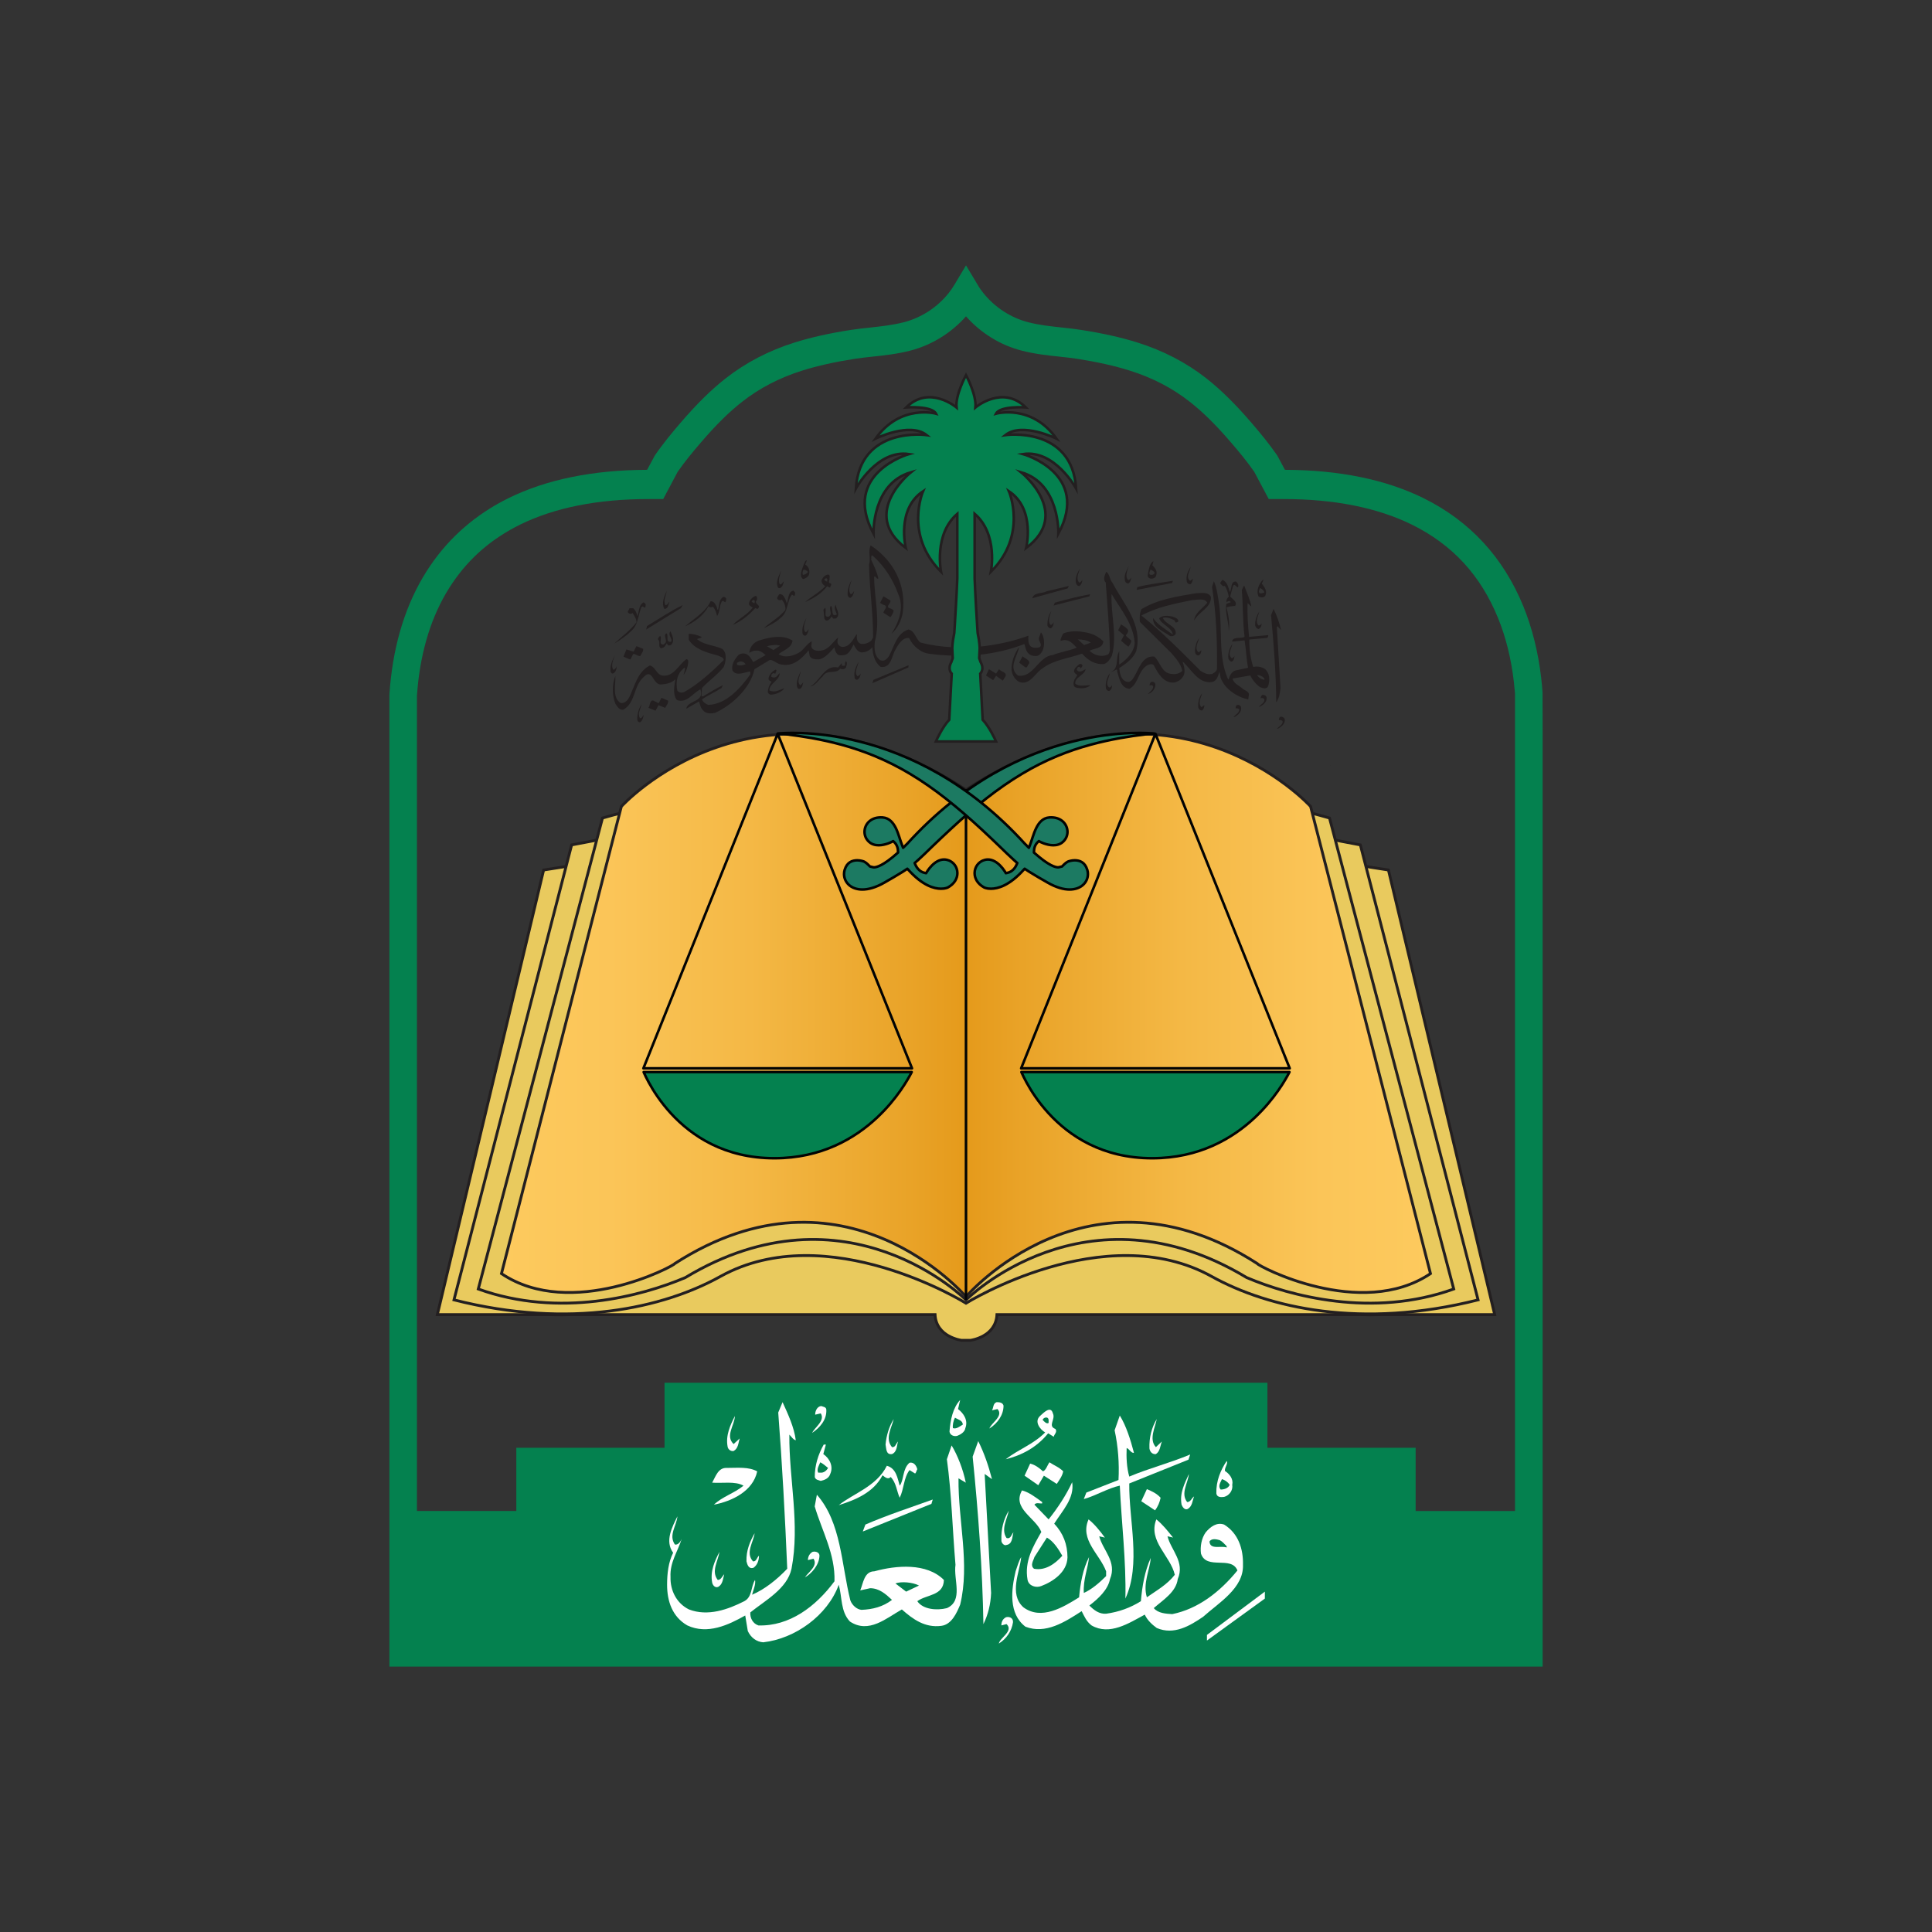 <?xml version="1.0" encoding="UTF-8"?>
<svg xmlns="http://www.w3.org/2000/svg" xmlns:xlink="http://www.w3.org/1999/xlink" width="150px" height="150px" viewBox="0 0 150 150" version="1.1">
<rect x="0" y="0" width="150" height="150" fill="#333333" stroke="none"/>
<defs>
<clipPath id="clip1">
  <path d="M 30.234 20.605 L 119.766 20.605 L 119.766 129.398 L 30.234 129.398 Z M 30.234 20.605 "/>
</clipPath>
<clipPath id="clip2">
  <path d="M 30.234 59 L 119.766 59 L 119.766 108 L 30.234 108 Z M 30.234 59 "/>
</clipPath>
<clipPath id="clip3">
  <path d="M 38 56 L 112 56 L 112 101 L 38 101 Z M 38 56 "/>
</clipPath>
<clipPath id="clip4">
  <path d="M 48.246 62.609 L 38.938 98.883 C 44.363 102.52 52.387 98.262 52.391 98.102 C 65.574 89.605 75 100.68 75 100.68 C 75 100.68 84.426 89.605 97.609 98.102 C 97.613 98.258 105.633 102.52 111.059 98.883 L 101.754 62.609 C 101.754 62.609 96.645 56.973 88.172 56.973 C 84.395 56.973 79.957 58.094 75 61.32 C 70.047 58.094 65.605 56.973 61.832 56.973 C 53.352 56.973 48.246 62.609 48.246 62.609 "/>
</clipPath>
<linearGradient id="linear0" gradientUnits="userSpaceOnUse" x1="-41.774" y1="1460.062" x2="-37.214" y2="1460.062" gradientTransform="matrix(15.815,0,0,15.815,699.593,-23011.02)">
<stop offset="0" style="stop-color:rgb(99.216%,79.216%,36.863%);stop-opacity:1;"/>
<stop offset="0.116" style="stop-color:rgb(98.431%,77.255%,34.51%);stop-opacity:1;"/>
<stop offset="0.268" style="stop-color:rgb(95.686%,72.157%,27.059%);stop-opacity:1;"/>
<stop offset="0.439" style="stop-color:rgb(91.373%,63.922%,15.686%);stop-opacity:1;"/>
<stop offset="0.5" style="stop-color:rgb(89.804%,60.392%,10.588%);stop-opacity:1;"/>
<stop offset="0.561" style="stop-color:rgb(91.373%,63.922%,15.686%);stop-opacity:1;"/>
<stop offset="0.732" style="stop-color:rgb(95.686%,72.157%,27.059%);stop-opacity:1;"/>
<stop offset="0.884" style="stop-color:rgb(98.431%,77.255%,34.51%);stop-opacity:1;"/>
<stop offset="1" style="stop-color:rgb(99.216%,79.216%,36.863%);stop-opacity:1;"/>
</linearGradient>
</defs>
<g id="surface1">
<g clip-path="url(#clip1)" clip-rule="nonzero">
<path style=" stroke:none;fill-rule:nonzero;fill:rgb(1.569%,50.588%,30.98%);fill-opacity:1;" d="M 119.762 53.746 C 119.738 53.398 119.703 53.035 119.66 52.656 C 119.43 50.648 118.961 48.77 118.273 47.074 C 116.723 43.277 114.113 40.449 110.52 38.676 C 107.578 37.227 103.961 36.488 99.762 36.477 L 99.223 35.469 L 99.156 35.352 C 98.535 34.453 97.84 33.613 97.176 32.84 C 95.906 31.363 94.785 30.258 93.652 29.367 C 92.102 28.152 90.305 27.219 88.316 26.594 C 87.031 26.191 85.594 25.871 83.926 25.613 C 83.457 25.539 82.969 25.484 82.465 25.43 C 81.602 25.34 80.707 25.242 79.832 25.02 C 78.465 24.664 77.223 23.855 76.336 22.738 C 76.184 22.547 76.035 22.34 75.906 22.113 L 75 20.602 L 74.094 22.117 C 73.961 22.34 73.816 22.547 73.668 22.738 C 72.777 23.859 71.535 24.668 70.172 25.02 C 69.293 25.242 68.402 25.34 67.535 25.434 C 67.035 25.488 66.543 25.539 66.078 25.613 C 64.406 25.871 62.969 26.191 61.688 26.594 C 59.695 27.219 57.898 28.156 56.352 29.367 C 55.211 30.262 54.094 31.363 52.824 32.84 C 52.195 33.574 51.473 34.441 50.844 35.359 L 50.242 36.477 C 46.039 36.488 42.422 37.227 39.48 38.676 C 36.969 39.914 34.922 41.684 33.395 43.934 C 31.762 46.34 30.734 49.273 30.348 52.656 C 30.297 53.078 30.262 53.477 30.234 53.934 L 30.234 129.395 L 119.77 129.395 L 119.77 57.066 Z M 32.469 52.934 C 32.816 49.93 33.711 47.348 35.133 45.258 C 36.461 43.301 38.18 41.82 40.383 40.73 C 43.059 39.414 46.41 38.746 50.34 38.746 L 51.492 38.746 L 52.609 36.641 C 53.168 35.828 53.832 35.035 54.406 34.367 C 55.578 33 56.598 31.992 57.621 31.191 C 58.969 30.133 60.539 29.32 62.289 28.77 C 63.477 28.398 64.816 28.098 66.387 27.855 C 66.828 27.789 67.285 27.738 67.754 27.688 C 68.684 27.59 69.652 27.484 70.672 27.223 C 72.324 26.797 73.848 25.859 75 24.562 C 76.152 25.859 77.672 26.801 79.328 27.223 C 80.344 27.484 81.309 27.59 82.242 27.688 C 82.715 27.738 83.168 27.789 83.609 27.855 C 85.18 28.098 86.52 28.398 87.703 28.77 C 89.457 29.316 91.027 30.133 92.371 31.191 C 93.395 31.992 94.414 33 95.586 34.367 C 96.195 35.074 96.836 35.844 97.383 36.637 L 98.504 38.746 L 99.66 38.746 C 103.586 38.746 106.934 39.414 109.613 40.73 C 112.762 42.285 114.949 44.656 116.305 47.977 C 116.914 49.469 117.328 51.137 117.535 52.934 C 117.574 53.273 117.605 53.605 117.625 53.832 L 117.625 117.316 L 109.91 117.316 L 109.91 112.402 L 98.402 112.402 L 98.402 107.355 L 51.594 107.355 L 51.594 112.402 L 40.086 112.402 L 40.086 117.312 L 32.371 117.312 L 32.371 54.02 C 32.395 53.672 32.43 53.309 32.469 52.934 "/>
</g>
<path style=" stroke:none;fill-rule:nonzero;fill:rgb(91.373%,79.216%,36.863%);fill-opacity:1;" d="M 116.016 101.934 L 107.797 67.547 L 74.797 62.406 L 42.207 67.547 L 33.988 101.934 L 33.957 102.066 L 42.59 102.066 C 42.926 102.078 43.27 102.082 43.621 102.082 C 43.875 102.082 44.141 102.07 44.398 102.066 L 72.598 102.066 C 72.637 102.918 73.141 103.43 73.633 103.707 C 74.148 104 74.656 104.062 74.66 104.062 L 75.336 104.062 C 75.344 104.062 75.852 104 76.363 103.707 C 76.859 103.43 77.359 102.918 77.402 102.066 L 105.59 102.066 C 105.848 102.074 106.113 102.082 106.363 102.082 C 106.715 102.082 107.059 102.074 107.398 102.066 L 116.047 102.066 Z M 116.016 101.934 "/>
<g clip-path="url(#clip2)" clip-rule="nonzero">
<path style="fill:none;stroke-width:1.459;stroke-linecap:butt;stroke-linejoin:miter;stroke:rgb(13.725%,12.157%,12.549%);stroke-opacity:1;stroke-miterlimit:10;" d="M 773.438 679.557 L 718.646 450.312 L 498.646 416.042 L 281.38 450.312 L 226.589 679.557 L 226.38 680.443 L 283.932 680.443 C 286.172 680.521 288.464 680.547 290.807 680.547 C 292.5 680.547 294.271 680.469 295.99 680.443 L 483.984 680.443 C 484.245 686.12 487.604 689.531 490.885 691.38 C 494.323 693.333 497.708 693.75 497.734 693.75 L 502.24 693.75 C 502.292 693.75 505.677 693.333 509.089 691.38 C 512.396 689.531 515.729 686.12 516.016 680.443 L 703.932 680.443 C 705.651 680.495 707.422 680.547 709.089 680.547 C 711.432 680.547 713.724 680.495 715.99 680.443 L 773.646 680.443 Z M 773.438 679.557 " transform="matrix(0.15,0,0,0.15,0,0)"/>
</g>
<path style="fill-rule:nonzero;fill:rgb(91.373%,79.216%,36.863%);fill-opacity:1;stroke-width:1.459;stroke-linecap:butt;stroke-linejoin:miter;stroke:rgb(13.725%,12.157%,12.549%);stroke-opacity:1;stroke-miterlimit:10;" d="M 704.115 437.318 L 694.193 435.443 C 658.073 428.62 566.693 399.74 500 412.552 C 433.307 399.74 341.927 428.62 305.807 435.443 L 295.885 437.318 L 234.974 672.812 C 295.26 688.099 343.568 676.979 372.891 660.677 C 428.281 629.948 500 674.531 500 674.531 C 500 674.531 571.745 629.948 627.135 660.677 C 656.458 676.979 704.766 688.099 765.052 672.812 Z M 704.115 437.318 " transform="matrix(0.15,0,0,0.15,0,0)"/>
<path style="fill-rule:nonzero;fill:rgb(91.373%,79.216%,36.863%);fill-opacity:1;stroke-width:1.459;stroke-linecap:butt;stroke-linejoin:miter;stroke:rgb(13.725%,12.157%,12.549%);stroke-opacity:1;stroke-miterlimit:10;" d="M 688.151 423.411 C 688.151 423.411 569.792 388.438 500.052 410.339 C 500.052 410.339 500.026 410.312 500 410.312 C 499.974 410.312 499.948 410.339 499.948 410.339 C 430.208 388.438 311.849 423.411 311.849 423.411 L 247.552 667.188 C 289.635 682.344 332.344 670.781 354.714 661.276 C 438.281 610.911 500 672.839 500 672.839 C 500 672.839 561.719 610.911 645.286 661.276 C 667.682 670.781 710.365 682.344 752.448 667.188 Z M 688.151 423.411 " transform="matrix(0.15,0,0,0.15,0,0)"/>
<g clip-path="url(#clip3)" clip-rule="nonzero">
<g clip-path="url(#clip4)" clip-rule="nonzero">
<path style=" stroke:none;fill-rule:nonzero;fill:url(#linear0);" d="M 38.938 56.973 L 111.062 56.973 L 111.062 102.523 L 38.938 102.523 Z M 38.938 56.973 "/>
</g>
</g>
<path style="fill:none;stroke-width:1.459;stroke-linecap:butt;stroke-linejoin:miter;stroke:rgb(13.725%,12.157%,12.549%);stroke-opacity:1;stroke-miterlimit:10;" d="M 678.359 417.422 C 678.359 417.422 607.24 338.906 500 408.802 C 392.76 338.906 321.615 417.422 321.615 417.422 L 259.557 659.219 C 295.729 683.49 349.219 655.078 349.245 654.036 C 437.161 597.396 500 671.198 500 671.198 C 500 671.198 562.839 597.396 650.729 654.01 C 650.755 655.078 704.245 683.49 740.417 659.219 Z M 678.359 417.422 " transform="matrix(0.15,0,0,0.15,0,0)"/>
<path style="fill:none;stroke-width:1.327;stroke-linecap:butt;stroke-linejoin:round;stroke:rgb(0.784%,1.176%,1.176%);stroke-opacity:1;stroke-miterlimit:10;" d="M 500 672.839 L 500 408.411 " transform="matrix(0.15,0,0,0.15,0,0)"/>
<path style=" stroke:none;fill-rule:nonzero;fill:rgb(100%,100%,100%);fill-opacity:1;" d="M 74.383 109.398 L 74.547 108.691 C 73.984 109.297 73.785 110.238 73.719 111.145 C 73.75 111.414 74.051 111.551 74.316 111.48 C 74.582 111.379 74.914 111.176 74.949 110.879 C 75.184 110.273 74.816 109.734 74.383 109.398 M 74.75 110.609 C 74.516 110.742 74.25 110.977 73.984 110.879 C 73.949 110.645 74.016 110.305 74.148 110.07 C 74.348 110.203 74.75 110.273 74.75 110.609 "/>
<path style=" stroke:none;fill-rule:nonzero;fill:rgb(100%,100%,100%);fill-opacity:1;" d="M 73.883 112.223 L 73.516 113.297 C 73.883 115.949 73.949 118.773 74.184 121.492 C 74.016 122.637 74.816 124.281 73.516 124.855 C 72.719 125.055 71.652 124.957 71.219 124.316 C 71.953 123.777 73.25 123.914 73.285 122.668 C 71.949 121.324 69.586 121.527 67.887 121.996 C 67.086 121.996 67.02 122.938 66.789 123.477 L 67.555 123.309 C 68.254 123.309 68.754 123.746 69.254 124.215 C 68.551 124.754 67.754 124.953 66.887 124.988 C 66.52 124.957 66.152 124.621 66.02 124.25 C 65.32 121.461 65.32 118.203 63.422 116.051 L 63.254 116.957 C 63.82 118.875 64.855 120.656 64.789 122.77 C 63.32 124.754 61.285 126.266 58.887 126.199 C 58.457 126.062 58.223 125.629 58.254 125.188 C 59.422 124.25 61.121 123.344 61.453 121.797 C 62.121 118.336 61.254 114.844 61.285 111.383 C 61.453 111.551 61.59 111.785 61.785 111.82 C 61.656 110.812 61.188 109.805 60.758 108.863 L 60.422 109.668 C 60.723 113.598 60.953 117.766 61.121 121.797 C 60.324 122.637 59.355 123.41 58.391 123.812 C 58.488 123.441 58.688 123.008 58.621 122.668 C 58.289 123.176 58.422 123.98 57.789 124.316 C 56.527 124.957 54.961 125.523 53.492 124.957 C 52.527 124.484 52.027 123.477 52.059 122.434 C 51.996 121.293 52.629 120.453 52.926 119.477 C 52.859 119.648 52.66 119.984 52.395 119.914 C 51.895 119.176 52.527 118.473 52.594 117.73 C 52.195 118.539 51.594 119.645 52.262 120.555 C 51.895 121.293 51.793 122.164 51.793 123.039 C 51.793 124.316 52.195 125.523 53.359 126.195 C 54.926 126.934 56.559 126.16 57.859 125.426 L 58.059 126.633 C 58.293 127.137 58.727 127.473 59.258 127.508 C 61.723 127.234 64.254 125.426 65.121 123.039 C 65.391 124.012 65.254 125.121 65.988 125.895 C 67.453 126.867 68.82 125.629 70.02 124.957 C 70.887 125.727 71.82 126.398 73.086 126.23 C 73.887 126.129 74.281 125.223 74.547 124.586 C 75.316 121.43 74.383 118.066 74.418 114.777 L 74.984 115.113 C 74.781 114.102 74.348 112.992 73.883 112.223 M 69.52 122.938 C 69.953 122.77 70.852 122.836 71.352 123.102 L 70.352 123.574 Z M 69.52 122.938 "/>
<path style=" stroke:none;fill-rule:nonzero;fill:rgb(100%,100%,100%);fill-opacity:1;" d="M 77.379 108.863 C 77.082 108.965 77.148 109.301 77.016 109.5 L 77.445 109.398 C 77.949 109.938 76.949 110.477 76.816 110.91 C 77.445 110.508 77.914 109.871 77.914 109.133 C 77.848 108.895 77.613 108.863 77.379 108.863 "/>
<path style=" stroke:none;fill-rule:nonzero;fill:rgb(100%,100%,100%);fill-opacity:1;" d="M 64.156 109.465 C 64.156 109.23 63.922 109.23 63.758 109.164 C 63.453 109.195 63.289 109.531 63.289 109.836 L 63.723 109.734 C 64.09 110.305 63.223 110.844 63.059 111.246 C 63.656 110.844 64.191 110.238 64.156 109.465 "/>
<path style=" stroke:none;fill-rule:nonzero;fill:rgb(100%,100%,100%);fill-opacity:1;" d="M 81.379 111.281 L 81.812 111.551 C 81.848 111.348 82.113 111.18 81.945 110.945 C 81.312 110.711 81.977 110.203 81.746 109.734 C 81.578 109.098 81.012 109.699 80.746 109.938 C 80.277 110.375 80.746 110.98 81.145 111.215 C 80.211 112.152 79.078 112.523 78.082 113.297 C 79.312 112.992 80.48 112.391 81.379 111.281 M 80.949 110.238 C 81.012 110.035 81.414 109.938 81.414 110.273 L 81.414 110.477 C 81.246 110.574 81.078 110.375 80.949 110.238 "/>
<path style=" stroke:none;fill-rule:nonzero;fill:rgb(100%,100%,100%);fill-opacity:1;" d="M 84.344 115.883 L 84.145 116.387 C 85.109 116.117 86.008 115.547 86.941 115.344 C 87.074 118.266 87.441 121.191 87.375 124.113 C 88.609 121.426 87.641 118.066 87.676 115.176 L 92.273 113.328 L 92.406 112.926 C 90.809 113.598 89.277 113.969 87.676 114.641 C 87.473 113.934 87.441 113.129 87.473 112.422 C 87.676 112.488 87.84 112.855 88.039 112.789 C 87.773 111.781 87.441 110.707 86.941 109.902 L 86.539 111.047 C 86.809 112.285 86.91 113.633 86.84 114.906 Z M 84.344 115.883 "/>
<path style=" stroke:none;fill-rule:nonzero;fill:rgb(100%,100%,100%);fill-opacity:1;" d="M 56.492 112.32 C 56.527 112.527 56.727 112.695 56.957 112.656 C 57.324 112.457 57.324 112.02 57.426 111.684 L 56.957 112.117 C 56.293 111.48 57.027 110.676 57.059 109.938 C 56.695 110.645 56.328 111.449 56.492 112.32 "/>
<path style=" stroke:none;fill-rule:nonzero;fill:rgb(100%,100%,100%);fill-opacity:1;" d="M 68.754 112.156 C 68.82 112.488 68.785 112.961 69.254 112.895 C 69.652 112.723 69.621 112.254 69.719 111.918 C 69.555 112.086 69.52 112.391 69.254 112.355 C 68.688 111.684 69.219 110.879 69.387 110.172 C 69.02 110.777 68.82 111.449 68.754 112.156 "/>
<path style=" stroke:none;fill-rule:nonzero;fill:rgb(100%,100%,100%);fill-opacity:1;" d="M 89.242 112.457 C 89.277 112.691 89.441 112.926 89.742 112.895 C 90.074 112.691 90.074 112.254 90.207 111.918 L 89.742 112.355 C 89.176 111.75 89.707 110.777 89.809 110.172 C 89.41 110.844 89.211 111.617 89.242 112.457 "/>
<path style=" stroke:none;fill-rule:nonzero;fill:rgb(100%,100%,100%);fill-opacity:1;" d="M 75.949 111.887 L 75.516 113.094 C 75.949 117.359 76.281 121.863 76.352 126.098 C 76.715 125.355 76.914 124.551 76.949 123.676 L 76.449 114.438 L 77.016 114.84 C 76.75 113.801 76.414 112.824 75.949 111.887 "/>
<path style=" stroke:none;fill-rule:nonzero;fill:rgb(100%,100%,100%);fill-opacity:1;" d="M 63.953 112.156 C 63.523 112.926 63.258 113.766 63.258 114.676 C 63.324 114.91 63.555 114.91 63.723 114.977 C 64.023 114.91 64.355 114.777 64.457 114.441 C 64.723 113.867 64.422 113.23 63.922 112.895 L 64.121 112.156 Z M 64.289 113.969 C 64.188 114.168 63.953 114.371 63.688 114.336 L 63.523 114.336 C 63.387 114.07 63.59 113.766 63.688 113.531 C 63.887 113.633 64.09 113.801 64.289 113.969 "/>
<path style=" stroke:none;fill-rule:nonzero;fill:rgb(100%,100%,100%);fill-opacity:1;" d="M 95.238 113.43 C 94.773 114.137 94.406 114.977 94.438 115.949 C 94.473 116.254 94.805 116.254 95.039 116.219 C 95.438 116.117 95.738 115.715 95.672 115.277 C 95.77 114.84 95.469 114.438 95.102 114.203 C 95.074 113.902 95.371 113.633 95.238 113.43 M 95.473 115.277 C 95.371 115.547 95.039 115.648 94.773 115.648 C 94.539 115.379 94.773 115.074 94.871 114.84 C 95.105 114.91 95.305 115.043 95.473 115.277 "/>
<path style=" stroke:none;fill-rule:nonzero;fill:rgb(100%,100%,100%);fill-opacity:1;" d="M 80.98 114.234 C 80.68 113.969 80.379 113.73 79.98 113.633 L 79.547 114.57 L 80.613 115.312 L 81.047 114.57 L 82.047 115.211 C 82.246 114.906 82.477 114.605 82.547 114.234 C 82.215 113.898 81.816 113.766 81.48 113.531 C 81.312 113.766 81.215 114.137 80.98 114.234 "/>
<path style=" stroke:none;fill-rule:nonzero;fill:rgb(100%,100%,100%);fill-opacity:1;" d="M 65.121 116.859 C 66.422 116.453 67.82 115.883 68.52 114.539 C 68.688 114.672 68.953 114.91 69.152 114.672 C 69.586 115.113 69.621 115.781 69.852 116.285 C 70.188 115.617 70.152 114.742 70.617 114.137 L 71.051 114.406 C 71.152 114.305 71.152 114.168 71.219 114.07 C 71.152 113.801 70.953 113.496 70.617 113.566 C 70.055 114.035 70.188 114.945 69.852 115.348 C 69.684 114.777 69.586 114 68.855 113.801 C 68.055 115.41 66.254 115.949 65.121 116.859 "/>
<path style=" stroke:none;fill-rule:nonzero;fill:rgb(100%,100%,100%);fill-opacity:1;" d="M 55.293 115.113 C 56.059 115.176 57.09 114.977 57.727 115.348 C 56.992 115.949 56.094 116.188 55.426 116.824 C 56.824 116.555 58.457 115.785 58.789 114.238 C 58.125 113.867 57.258 113.969 56.426 113.969 C 55.758 113.934 55.559 114.641 55.293 115.113 "/>
<path style=" stroke:none;fill-rule:nonzero;fill:rgb(100%,100%,100%);fill-opacity:1;" d="M 91.738 116.824 C 91.805 116.992 91.973 117.262 92.207 117.16 C 92.574 116.957 92.574 116.523 92.707 116.184 C 92.539 116.285 92.441 116.621 92.172 116.621 C 91.641 115.949 92.238 115.145 92.305 114.441 C 91.973 115.18 91.574 115.918 91.738 116.824 "/>
<path style=" stroke:none;fill-rule:nonzero;fill:rgb(100%,100%,100%);fill-opacity:1;" d="M 83.242 115.078 C 82.777 116.082 82.113 117.09 81.414 117.965 L 80.312 116.824 C 80.445 116.621 80.715 116.754 80.914 116.723 L 80.914 116.621 C 80.414 116.254 79.879 115.848 79.348 115.715 C 78.551 117.125 80.414 117.832 80.848 118.941 C 80.215 120.047 79.516 121.223 79.781 122.668 C 79.879 123.137 80.445 123.305 80.848 123.137 C 81.746 122.801 82.848 122.062 82.879 120.918 C 82.879 119.91 82.547 119.039 81.848 118.297 C 82.477 117.293 83.445 116.32 83.242 115.078 M 82.477 120.789 C 81.91 121.426 81.148 121.965 80.281 121.797 C 79.949 121.527 80.246 121.156 80.312 120.891 L 81.281 119.379 C 81.812 119.676 82.18 120.281 82.477 120.789 "/>
<path style=" stroke:none;fill-rule:nonzero;fill:rgb(100%,100%,100%);fill-opacity:1;" d="M 89.676 117.262 C 89.91 116.957 90.043 116.621 90.109 116.285 C 89.809 115.953 89.441 115.781 89.043 115.617 L 88.609 116.555 Z M 89.676 117.262 "/>
<path style=" stroke:none;fill-rule:nonzero;fill:rgb(100%,100%,100%);fill-opacity:1;" d="M 66.988 118.906 L 72.316 116.758 L 72.418 116.422 C 70.648 117.059 68.887 117.629 67.188 118.367 Z M 66.988 118.906 "/>
<path style=" stroke:none;fill-rule:nonzero;fill:rgb(100%,100%,100%);fill-opacity:1;" d="M 78.148 119.949 C 78.613 119.879 78.582 119.344 78.68 118.973 C 78.516 119.141 78.48 119.512 78.148 119.41 C 77.684 118.738 78.215 117.898 78.316 117.293 C 77.914 117.965 77.715 118.738 77.75 119.578 C 77.715 119.746 77.949 120.051 78.148 119.949 "/>
<path style=" stroke:none;fill-rule:nonzero;fill:rgb(100%,100%,100%);fill-opacity:1;" d="M 96.504 121.492 C 96.535 120.254 96.137 119.039 95.039 118.367 C 94.473 118.164 93.973 118.535 93.609 118.973 C 93.273 119.445 93.176 120.082 93.242 120.617 C 93.672 121.93 95.605 120.754 96.074 121.93 C 94.707 123.609 93.008 124.918 91.012 125.32 C 90.512 125.289 89.91 125.254 89.578 124.852 C 90.309 124.211 91.309 123.609 91.441 122.598 C 92.012 121.258 90.91 120.352 90.645 119.277 L 91.074 119.375 C 90.676 118.871 90.242 118.332 89.777 117.965 C 89.109 119.645 90.875 120.785 91.211 122.266 C 90.609 123.039 89.812 123.473 89.043 124.012 C 88.711 122.938 89.277 121.895 89.344 120.957 C 88.875 121.996 88.68 123.137 88.578 124.316 C 87.777 124.82 86.879 125.152 85.879 125.289 C 85.344 125.324 84.945 125.02 84.578 124.652 C 85.281 124.113 86.012 123.441 86.18 122.602 C 86.746 121.258 85.613 120.352 85.344 119.277 L 85.781 119.379 C 85.414 118.871 84.98 118.332 84.516 117.965 C 83.812 119.547 85.379 120.652 85.879 121.996 L 85.879 122.367 C 85.344 122.902 84.746 123.41 84.148 123.676 C 84.082 122.637 84.48 121.727 84.551 120.891 C 84.082 121.828 83.879 122.906 83.781 124.016 C 82.547 124.785 80.848 125.828 79.449 124.785 C 78.316 123.746 79.184 122.031 79.285 120.891 C 79.082 121.227 78.984 121.629 78.852 121.996 C 78.516 123.41 78.285 125.289 79.617 126.297 C 81.184 126.902 82.68 125.93 83.98 125.09 C 84.184 125.488 84.348 125.895 84.75 126.199 C 86.148 127.004 87.645 126.027 88.879 125.359 C 89.078 125.793 89.445 126.133 89.812 126.398 C 91.145 126.969 92.379 126.23 93.41 125.527 C 94.605 124.449 96.57 123.309 96.504 121.492 M 95.238 120.148 C 94.805 119.98 93.938 120.352 93.906 119.68 C 94.074 119.41 94.473 119.512 94.703 119.578 C 94.906 119.68 95.07 119.879 95.238 120.047 Z M 95.238 120.148 "/>
<path style=" stroke:none;fill-rule:nonzero;fill:rgb(100%,100%,100%);fill-opacity:1;" d="M 57.957 121.223 C 58.023 121.492 58.125 121.828 58.492 121.727 C 58.789 121.527 58.926 121.156 58.926 120.785 C 58.758 120.922 58.727 121.258 58.461 121.223 C 57.859 120.551 58.492 119.746 58.59 119.039 C 58.227 119.68 57.926 120.383 57.957 121.223 "/>
<path style=" stroke:none;fill-rule:nonzero;fill:rgb(100%,100%,100%);fill-opacity:1;" d="M 55.293 122.871 C 55.324 123.039 55.492 123.309 55.758 123.207 C 56.125 123.004 56.125 122.566 56.227 122.23 C 56.094 122.332 55.992 122.668 55.727 122.668 C 55.191 121.996 55.758 121.191 55.859 120.484 C 55.492 121.191 55.125 121.996 55.293 122.871 "/>
<path style=" stroke:none;fill-rule:nonzero;fill:rgb(100%,100%,100%);fill-opacity:1;" d="M 63.621 120.82 C 63.656 120.551 63.355 120.418 63.09 120.484 C 62.855 120.617 62.727 120.855 62.727 121.125 L 63.16 121.02 C 63.523 121.559 62.793 122.031 62.492 122.465 C 62.988 122.199 63.59 121.527 63.621 120.82 "/>
<path style=" stroke:none;fill-rule:nonzero;fill:rgb(100%,100%,100%);fill-opacity:1;" d="M 93.707 127.371 L 98.203 124.113 L 98.203 123.574 L 93.707 126.934 Z M 93.707 127.371 "/>
<path style=" stroke:none;fill-rule:nonzero;fill:rgb(100%,100%,100%);fill-opacity:1;" d="M 78.113 125.559 C 77.848 125.691 77.746 125.926 77.746 126.195 L 78.148 126.094 C 78.715 126.633 77.648 127.137 77.547 127.605 C 78.148 127.234 78.547 126.633 78.648 125.961 C 78.68 125.656 78.414 125.488 78.113 125.559 "/>
<path style=" stroke:none;fill-rule:nonzero;fill:rgb(13.725%,12.157%,12.549%);fill-opacity:1;" d="M 51.461 52.453 C 50.957 52.402 50.906 51.773 50.457 51.668 C 49.48 52.16 49.285 53.285 48.852 54.137 C 48.73 54.375 48.484 54.645 48.172 54.574 C 47.512 54.133 47.812 53.129 47.777 52.48 C 47.516 53.109 47.516 53.98 47.773 54.629 C 47.91 54.832 48.066 55.137 48.383 55.105 C 49.371 54.562 49.148 53.285 49.984 52.555 C 50.684 51.809 50.676 53.254 51.375 53.137 C 51.773 53.105 52.156 53.02 52.434 52.734 C 52.363 53.227 52.207 53.906 52.551 54.348 C 53.316 54.641 53.805 53.793 54.379 53.52 C 54.742 54.527 53.352 54.367 53.281 55.031 L 54.273 54.457 C 54.359 54.727 54.395 55 54.637 55.203 C 54.859 55.426 55.242 55.41 55.523 55.344 C 56.863 54.734 58.273 53.406 58.574 51.961 L 59.773 51.234 C 60.07 51.234 60.344 51.574 60.695 51.594 C 61.578 51.781 62.277 51.121 62.781 50.488 L 62.867 50.934 C 63.004 51.203 63.316 51.191 63.598 51.191 C 64.082 51.105 64.5 50.562 64.781 50.258 C 64.816 50.457 64.867 50.645 65.023 50.801 C 65.195 50.918 65.387 50.871 65.598 50.852 C 65.98 50.719 66.102 50.328 66.277 50.035 C 66.398 50.273 66.566 50.617 66.879 50.652 C 67.227 50.668 67.559 50.469 67.734 50.246 C 67.75 50.805 67.906 51.422 68.371 51.777 C 69.207 51.898 69.227 50.914 69.523 50.438 C 69.73 50.062 70.062 49.465 70.586 49.539 C 70.879 50.168 71.504 50.715 72.234 50.766 C 72.766 50.84 73.297 50.879 73.828 50.902 L 73.914 50.672 L 73.895 50.25 C 73.059 50.203 72.238 50.094 71.453 49.879 C 71.074 49.57 71.039 48.992 70.535 48.871 C 69.613 49.176 69.438 50.16 69.051 50.879 C 68.93 51.117 68.672 51.387 68.355 51.266 C 67.891 50.961 67.855 50.348 67.926 49.801 C 68.363 48.168 67.883 46.461 67.867 44.793 L 67.922 44.742 C 68.012 44.793 68.078 44.984 68.199 44.914 C 68.082 44.402 67.855 43.926 67.633 43.449 C 67.684 43.348 67.578 43.176 67.719 43.109 C 68.707 43.98 69.344 45.039 69.762 46.18 C 70.211 47.238 69.758 48.344 69.215 49.211 C 69.703 48.77 69.965 48.207 70.086 47.598 C 70.387 45.449 69.387 43.523 67.598 42.344 C 67.371 42.82 67.633 43.348 67.473 43.844 C 67.504 45.699 67.793 47.574 67.789 49.496 L 67.633 49.754 C 67.406 49.922 67.164 50.023 66.848 49.988 C 66.555 49.902 66.484 49.578 66.539 49.273 L 66.484 49.273 C 66.293 49.578 66.086 49.953 65.773 50.141 C 65.582 50.227 65.301 50.293 65.129 50.086 C 64.957 49.914 65.027 49.695 65.078 49.488 C 64.695 49.797 64.398 50.355 63.895 50.477 C 63.633 50.559 63.285 50.559 63.078 50.371 C 62.922 50.199 63.027 49.996 63.027 49.789 C 62.695 49.945 62.469 50.336 62.156 50.59 C 61.688 50.914 60.938 51.133 60.453 50.789 C 60.852 50.449 61.445 50.336 61.531 49.738 C 60.84 49.277 59.832 49.445 59.098 49.68 C 58.598 49.781 58.211 50.172 58.176 50.684 C 58.332 50.598 58.473 50.516 58.66 50.516 C 58.977 50.465 59.219 50.672 59.445 50.859 L 58.488 51.402 C 58.332 51.18 58.211 50.906 57.949 50.785 C 57.727 50.684 57.43 50.734 57.273 50.918 C 57.012 51.242 56.766 51.613 56.871 52.059 C 57.164 52.535 57.844 52.18 58.242 52.129 L 58.258 52.352 C 57.492 53.422 56.395 54.68 54.988 54.727 C 54.797 54.66 54.57 54.504 54.5 54.301 C 54.988 53.961 55.527 53.742 56.016 53.418 L 56.121 53.199 C 55.598 53.453 55.094 53.758 54.59 54.062 L 54.465 54.062 L 54.504 53.414 C 55.027 52.855 55.703 52.398 56.191 51.785 C 56.352 51.359 56.473 50.746 56.094 50.387 C 55.449 50.078 54.668 50.094 54.113 49.617 C 54.234 49.551 54.426 49.566 54.48 49.449 C 54.168 49.309 53.801 49.207 53.473 49.207 L 53.473 49.668 C 53.953 50.434 54.91 50.676 55.746 50.898 C 55.902 50.984 56.16 51.016 56.195 51.238 C 55.254 52.176 54.227 53.109 53.113 53.734 C 52.922 53.805 52.73 53.785 52.594 53.633 C 52.438 52.984 52.559 52.234 53.172 51.828 C 53.223 52.016 53.082 52.238 53.082 52.391 C 53.289 52.102 53.395 51.797 53.43 51.453 C 53.465 51.336 53.414 51.18 53.293 51.18 C 52.715 51.57 52.312 52.559 51.461 52.453 M 60.574 50.129 L 60.051 50.469 L 59.547 50.176 C 59.859 50.09 60.242 50.023 60.574 50.129 M 57.234 51.633 L 57.215 51.48 C 57.406 51.293 57.719 51.312 57.891 51.57 C 57.703 51.668 57.461 51.688 57.234 51.633 "/>
<path style=" stroke:none;fill-rule:nonzero;fill:rgb(13.725%,12.157%,12.549%);fill-opacity:1;" d="M 76.031 50.836 C 77.25 50.707 78.434 50.43 79.531 50.004 C 79.602 50.172 79.617 50.379 79.703 50.531 C 79.855 50.855 80.168 50.961 80.52 50.926 C 80.727 50.875 80.867 50.672 80.953 50.5 C 81.129 50.059 81.098 49.445 80.82 49.09 C 80.766 49.242 80.715 49.395 80.66 49.531 C 80.609 49.805 80.973 50.023 80.727 50.246 C 80.535 50.312 80.223 50.328 80.035 50.191 C 79.793 49.988 79.844 49.613 79.844 49.359 C 78.664 49.785 77.34 50.082 75.992 50.211 L 75.969 50.676 Z M 76.031 50.836 "/>
<path style=" stroke:none;fill-rule:nonzero;fill:rgb(13.725%,12.157%,12.549%);fill-opacity:1;" d="M 89.484 44.918 C 89.605 44.902 89.746 44.816 89.762 44.684 C 89.883 44.359 89.695 44.102 89.469 43.895 L 89.555 43.559 C 89.223 43.758 89.191 44.27 89.102 44.68 C 89.102 44.848 89.309 44.969 89.484 44.918 M 89.328 44.219 C 89.449 44.27 89.586 44.355 89.656 44.477 C 89.605 44.594 89.434 44.68 89.277 44.609 C 89.172 44.492 89.293 44.34 89.328 44.219 "/>
<path style=" stroke:none;fill-rule:nonzero;fill:rgb(13.725%,12.157%,12.549%);fill-opacity:1;" d="M 62.793 44.664 C 62.914 44.359 62.812 44 62.516 43.828 C 62.551 43.711 62.656 43.574 62.621 43.488 C 62.484 43.559 62.465 43.727 62.395 43.848 C 62.289 44.188 62.012 44.695 62.34 44.953 C 62.516 44.938 62.688 44.82 62.793 44.664 M 62.395 44.223 C 62.531 44.223 62.637 44.309 62.742 44.41 C 62.637 44.527 62.496 44.629 62.34 44.629 C 62.27 44.496 62.32 44.34 62.395 44.223 "/>
<path style=" stroke:none;fill-rule:nonzero;fill:rgb(13.725%,12.157%,12.549%);fill-opacity:1;" d="M 87.586 45.305 C 87.762 45.234 87.797 45.016 87.832 44.844 C 87.781 44.91 87.691 45.047 87.59 45.031 C 87.293 44.707 87.574 44.23 87.629 43.941 C 87.488 44.266 87.277 44.57 87.328 44.965 C 87.328 45.133 87.398 45.27 87.586 45.305 "/>
<path style=" stroke:none;fill-rule:nonzero;fill:rgb(13.725%,12.157%,12.549%);fill-opacity:1;" d="M 92.438 45.352 C 92.574 45.234 92.574 45.078 92.629 44.926 L 92.402 45.098 C 92.02 44.805 92.402 44.348 92.438 44.008 C 92.246 44.328 92.055 44.703 92.141 45.129 C 92.141 45.266 92.297 45.383 92.438 45.352 "/>
<path style=" stroke:none;fill-rule:nonzero;fill:rgb(13.725%,12.157%,12.549%);fill-opacity:1;" d="M 83.801 45.5 C 83.953 45.398 84.027 45.211 84.027 45.023 C 83.973 45.109 83.883 45.242 83.781 45.227 C 83.504 44.887 83.766 44.461 83.855 44.121 C 83.66 44.445 83.488 44.785 83.52 45.211 C 83.555 45.344 83.625 45.5 83.801 45.5 "/>
<path style=" stroke:none;fill-rule:nonzero;fill:rgb(13.725%,12.157%,12.549%);fill-opacity:1;" d="M 60.551 45.664 C 60.777 45.562 60.809 45.324 60.863 45.121 C 60.777 45.188 60.723 45.391 60.551 45.375 C 60.359 45.035 60.586 44.609 60.656 44.27 C 60.516 44.609 60.324 44.93 60.324 45.34 C 60.355 45.461 60.355 45.699 60.551 45.664 "/>
<path style=" stroke:none;fill-rule:nonzero;fill:rgb(13.725%,12.157%,12.549%);fill-opacity:1;" d="M 82.539 49.191 C 82.469 49.379 82.312 49.566 82.348 49.754 L 82.574 49.703 C 83.027 49.637 83.301 49.992 83.598 50.285 C 82.992 50.535 82.328 50.621 81.719 50.859 C 80.609 50.973 80.238 52.641 79.039 52.453 C 78.227 51.836 79.043 50.902 79.113 50.238 C 78.801 50.715 78.574 51.227 78.539 51.805 C 78.5 52.281 78.727 52.707 79.125 52.945 C 79.961 53.238 80.324 52.285 80.934 51.895 C 81.84 51.215 82.988 51.117 84.012 50.746 C 84.465 51.273 85.035 51.617 85.715 51.551 C 86.012 51.465 86.184 51.16 86.324 50.922 C 86.762 49.355 86.23 47.715 86.301 46.117 C 87.027 47.328 87.98 48.438 88.098 49.902 C 88.062 50.617 87.488 51.211 86.895 51.602 L 86.898 50.547 L 86.793 50.801 C 86.652 51.277 86.824 51.977 86.234 52.164 C 86.406 52.145 86.547 52.043 86.688 51.977 C 86.773 52.012 86.738 52.094 86.738 52.148 C 86.91 52.66 87.012 53.441 87.707 53.477 C 88.422 53.035 88.336 52.137 89.051 51.66 C 89.203 51.59 89.449 51.488 89.586 51.66 C 89.898 52.258 90.332 53.059 91.164 52.992 C 91.426 52.941 91.707 52.773 91.844 52.535 C 92.09 52.176 91.914 51.684 91.812 51.359 C 92.508 51.957 93.043 53.133 94.121 52.949 C 94.5 52.848 94.57 52.457 94.68 52.148 L 94.766 52.609 C 95.074 53.496 96.062 54.129 96.914 54.301 L 96.969 53.895 C 96.934 53.691 96.672 53.605 96.516 53.5 C 96.238 53.23 95.754 53.074 95.703 52.68 L 97.074 52.445 C 97.23 52.785 97.527 53.145 97.836 53.352 C 98.047 53.438 98.359 53.539 98.465 53.25 C 98.605 52.809 98.59 52.262 98.207 51.938 C 97.945 51.766 97.617 51.715 97.301 51.781 C 97.078 51.117 96.992 50.367 96.996 49.652 L 98.301 49.535 C 98.422 49.551 98.492 49.383 98.457 49.312 L 96.98 49.445 C 96.895 48.629 96.828 47.691 96.863 46.824 L 97.156 47.098 C 97.055 46.531 96.797 46.023 96.605 45.477 C 96.52 45.512 96.484 45.695 96.414 45.816 C 96.516 46.992 96.477 48.27 96.629 49.445 C 96.316 49.613 95.727 49.391 95.656 49.816 L 96.629 49.719 C 96.75 50.418 96.766 51.184 96.902 51.848 L 95.945 52.047 C 95.617 52.133 95.457 52.488 95.387 52.762 L 95.32 52.676 C 94.574 50.988 94.914 48.844 94.656 46.938 C 94.551 46.324 94.484 45.605 94.242 45.129 L 94.102 45.574 C 94.426 47.602 94.508 49.73 94.488 51.891 C 94.488 52.098 94.293 52.23 94.121 52.316 C 93.773 52.418 93.477 52.246 93.219 52.094 C 91.762 50.625 90.184 49.035 88.621 47.789 C 89.824 47.129 91.195 46.875 92.555 46.59 C 92.953 46.59 93.527 46.402 93.734 46.797 C 93.367 47.238 92.758 47.594 92.707 48.191 C 93.055 47.492 94.047 47.203 94.016 46.355 C 93.84 45.93 93.234 46.047 92.832 46.062 C 91.371 46.312 89.879 46.531 88.625 47.293 C 88.484 47.586 88.465 47.957 88.5 48.285 L 90.93 50.691 C 91.293 51.117 91.691 51.543 91.793 52.086 C 91.566 52.293 91.289 52.375 90.961 52.324 C 90.195 52.273 90.094 51.422 89.625 50.977 C 88.684 50.871 88.422 51.961 88.055 52.539 C 87.953 52.727 87.762 53.031 87.465 52.93 C 87.012 52.773 86.945 52.281 86.895 51.871 C 87.398 51.551 87.992 51.125 88.215 50.547 C 88.742 48.504 87.254 46.918 86.371 45.246 C 86.145 44.992 86.164 44.562 85.883 44.391 C 85.781 44.648 85.605 44.988 85.848 45.227 C 85.965 46.98 86.137 48.703 86.168 50.473 C 86.148 50.625 86.113 50.797 85.941 50.848 C 85.453 51.035 84.914 50.844 84.586 50.523 C 84.984 50.316 85.609 50.371 85.664 49.789 C 85.387 49.52 85.055 49.312 84.691 49.195 C 84.051 49.008 83.168 48.906 82.539 49.191 M 98.168 52.688 L 98.168 52.773 C 97.941 52.758 97.734 52.621 97.598 52.414 C 97.824 52.414 98.051 52.516 98.168 52.688 M 84.691 49.895 L 84.168 50.082 L 83.684 49.641 C 84.051 49.656 84.398 49.691 84.691 49.895 "/>
<path style=" stroke:none;fill-rule:nonzero;fill:rgb(13.725%,12.157%,12.549%);fill-opacity:1;" d="M 64.078 45.504 C 63.609 46.012 63 46.301 62.508 46.742 C 63.137 46.469 63.762 46.113 64.215 45.52 L 64.438 45.621 C 64.457 45.52 64.613 45.402 64.492 45.297 C 64.234 45.266 64.441 45.027 64.406 44.891 C 64.512 44.379 63.957 44.684 63.867 44.906 C 63.66 45.129 63.887 45.418 64.078 45.504 M 64.234 45.012 L 64.219 45.164 C 64.129 45.129 64.043 45.078 63.992 45.008 C 64.008 44.922 64.254 44.82 64.234 45.012 "/>
<path style=" stroke:none;fill-rule:nonzero;fill:rgb(13.725%,12.157%,12.549%);fill-opacity:1;" d="M 98.238 46.25 C 98.414 45.895 98.172 45.57 97.965 45.312 C 97.996 45.215 98.102 45.09 98.07 44.988 C 97.754 45.312 97.492 45.855 97.719 46.32 C 97.871 46.387 98.113 46.438 98.238 46.25 M 97.84 45.652 C 97.98 45.723 98.137 45.859 98.168 45.996 C 98.047 46.047 97.906 46.098 97.789 46.047 C 97.684 45.926 97.789 45.773 97.84 45.652 "/>
<path style=" stroke:none;fill-rule:nonzero;fill:rgb(13.725%,12.157%,12.549%);fill-opacity:1;" d="M 95.094 45.492 C 95.27 45.75 95.336 46.039 95.406 46.328 C 95.281 46.43 95.195 46.566 95.23 46.754 C 95.281 46.703 95.477 46.586 95.559 46.754 L 95.211 46.891 C 95.09 47.586 95.418 48.305 95.398 49.004 C 95.504 48.391 95.367 47.758 95.227 47.164 C 95.418 47.062 95.664 47.078 95.891 47.043 C 96.117 46.738 95.664 46.5 95.508 46.312 L 95.719 45.547 C 95.805 45.238 95.98 45.547 96.082 45.602 L 96.117 45.582 C 96.188 45.43 96.102 45.277 95.98 45.156 C 95.527 45.102 95.648 45.699 95.492 45.973 C 95.352 45.633 95.32 45.172 94.902 45.02 L 94.727 45.273 C 94.816 45.375 94.938 45.578 95.094 45.492 "/>
<path style=" stroke:none;fill-rule:nonzero;fill:rgb(13.725%,12.157%,12.549%);fill-opacity:1;" d="M 66.039 46.41 C 66.227 46.309 66.266 46.086 66.316 45.898 C 66.23 45.949 66.195 46.156 66.039 46.121 C 65.797 45.797 66.059 45.336 66.109 45.031 C 65.934 45.387 65.781 45.746 65.812 46.188 C 65.832 46.293 65.898 46.43 66.039 46.41 "/>
<path style=" stroke:none;fill-rule:nonzero;fill:rgb(13.725%,12.157%,12.549%);fill-opacity:1;" d="M 91.062 45.09 C 90.145 45.258 89.184 45.344 88.301 45.582 L 88.246 45.801 L 91.012 45.262 Z M 91.062 45.09 "/>
<path style=" stroke:none;fill-rule:nonzero;fill:rgb(13.725%,12.157%,12.549%);fill-opacity:1;" d="M 80.148 46.445 L 82.895 45.684 L 82.984 45.496 C 82.41 45.633 81.836 45.77 81.277 45.902 C 80.914 46.105 80.27 45.969 80.148 46.445 "/>
<path style=" stroke:none;fill-rule:nonzero;fill:rgb(13.725%,12.157%,12.549%);fill-opacity:1;" d="M 61.488 46.16 L 61.66 46.281 C 61.73 46.211 61.73 46.109 61.73 46.008 L 61.609 45.852 C 61.141 45.969 61.242 46.516 61.086 46.855 C 61.016 46.617 60.949 46.398 60.758 46.191 C 60.672 46.156 60.535 46.055 60.461 46.191 C 60.395 46.309 60.238 46.461 60.426 46.566 C 60.512 46.617 60.621 46.617 60.688 46.551 C 60.895 46.773 61 47.062 60.98 47.352 C 60.512 47.93 59.797 48.316 59.293 48.777 C 59.746 48.555 60.195 48.352 60.582 47.996 C 61.223 47.523 61.066 46.703 61.488 46.16 "/>
<path style=" stroke:none;fill-rule:nonzero;fill:rgb(13.725%,12.157%,12.549%);fill-opacity:1;" d="M 51.98 46.715 C 51.895 46.785 51.824 46.988 51.664 46.988 C 51.477 46.648 51.703 46.238 51.773 45.879 C 51.562 46.289 51.34 46.848 51.578 47.277 C 51.891 47.277 51.891 46.922 51.98 46.715 "/>
<path style=" stroke:none;fill-rule:nonzero;fill:rgb(13.725%,12.157%,12.549%);fill-opacity:1;" d="M 81.797 47.012 L 84.582 46.301 L 84.633 46.133 C 83.691 46.32 82.785 46.535 81.902 46.789 Z M 81.797 47.012 "/>
<path style=" stroke:none;fill-rule:nonzero;fill:rgb(13.725%,12.157%,12.549%);fill-opacity:1;" d="M 58.633 47.211 L 58.809 47.277 C 59.207 46.957 58.441 46.922 58.777 46.566 C 58.777 46.445 58.809 46.258 58.637 46.273 C 58.395 46.375 58.148 46.633 58.148 46.902 C 58.184 47.055 58.359 47.09 58.445 47.176 C 58.008 47.738 57.312 48.059 56.895 48.516 C 57.535 48.246 58.164 47.754 58.633 47.211 M 58.359 46.715 C 58.375 46.598 58.602 46.512 58.602 46.684 L 58.586 46.836 C 58.496 46.82 58.426 46.766 58.359 46.715 "/>
<path style=" stroke:none;fill-rule:nonzero;fill:rgb(13.725%,12.157%,12.549%);fill-opacity:1;" d="M 69.129 47.918 C 69.25 47.766 69.355 47.594 69.387 47.406 C 69.32 47.305 69.215 47.289 69.129 47.238 C 68.66 47.117 69.215 46.844 69.129 46.621 L 68.59 46.297 L 68.328 46.809 L 68.59 46.961 C 69.023 47.051 68.605 47.371 68.586 47.574 Z M 69.129 47.918 "/>
<path style=" stroke:none;fill-rule:nonzero;fill:rgb(13.725%,12.157%,12.549%);fill-opacity:1;" d="M 55.004 47.066 C 55.09 47.152 55.246 47.184 55.348 47.102 C 55.539 47.305 55.609 47.578 55.676 47.832 C 55.902 47.508 55.836 47.066 56.027 46.727 C 56.098 46.574 56.219 46.711 56.305 46.762 C 56.391 46.676 56.375 46.574 56.375 46.453 C 56.324 46.387 56.258 46.352 56.168 46.336 C 55.805 46.539 55.855 47 55.75 47.34 C 55.66 47.355 55.68 47.203 55.645 47.117 C 55.559 46.93 55.438 46.676 55.176 46.676 C 54.793 47.508 53.871 48.035 53.191 48.629 C 53.887 48.324 54.652 47.781 55.004 47.066 "/>
<path style=" stroke:none;fill-rule:nonzero;fill:rgb(13.725%,12.157%,12.549%);fill-opacity:1;" d="M 47.68 49.977 C 48.113 49.703 48.551 49.434 48.934 49.059 C 49.559 48.566 49.527 47.801 49.789 47.156 C 49.84 47.07 49.945 47.07 49.996 47.156 C 50.137 47.242 50.121 47.02 50.137 46.938 C 50.105 46.848 50.051 46.816 49.965 46.766 C 49.566 46.984 49.633 47.516 49.477 47.836 C 49.441 47.613 49.355 47.391 49.164 47.223 L 48.867 47.223 C 48.867 47.359 48.645 47.461 48.797 47.594 C 48.867 47.664 49.059 47.695 49.094 47.578 C 49.246 47.801 49.406 48.023 49.422 48.312 C 48.934 48.941 48.254 49.434 47.68 49.977 "/>
<path style=" stroke:none;fill-rule:nonzero;fill:rgb(13.725%,12.157%,12.549%);fill-opacity:1;" d="M 64.508 47.035 C 64.297 47.289 64.695 47.668 64.348 47.871 C 63.879 47.953 64.227 47.395 64.055 47.188 L 63.93 47.34 C 63.965 47.527 63.965 47.75 64 48.008 C 64.02 48.078 64.105 48.211 64.227 48.176 C 64.398 48.129 64.488 48.008 64.559 47.855 L 64.695 48.027 C 64.781 48.008 64.906 48.059 64.957 47.973 C 65.27 47.652 64.906 47.293 64.891 46.953 C 64.695 47.207 64.906 47.465 64.973 47.703 C 64.469 47.992 64.734 47.207 64.508 47.035 "/>
<path style=" stroke:none;fill-rule:nonzero;fill:rgb(13.725%,12.157%,12.549%);fill-opacity:1;" d="M 53.004 46.977 C 52.047 47.449 51.16 48.043 50.238 48.602 L 50.168 48.875 L 52.867 47.215 Z M 53.004 46.977 "/>
<path style=" stroke:none;fill-rule:nonzero;fill:rgb(13.725%,12.157%,12.549%);fill-opacity:1;" d="M 99.418 53.406 L 99.133 48.672 L 99.188 48.621 L 99.465 48.926 C 99.328 48.348 99.137 47.785 98.879 47.273 L 98.684 47.766 C 98.891 50 99.074 52.316 99.086 54.531 C 99.312 54.207 99.383 53.812 99.418 53.406 "/>
<path style=" stroke:none;fill-rule:nonzero;fill:rgb(13.725%,12.157%,12.549%);fill-opacity:1;" d="M 81.324 48.559 C 81.344 48.68 81.465 48.781 81.582 48.781 C 81.758 48.68 81.793 48.492 81.812 48.305 C 81.758 48.391 81.672 48.543 81.551 48.508 C 81.309 48.168 81.551 47.727 81.621 47.438 C 81.414 47.758 81.309 48.133 81.324 48.559 "/>
<path style=" stroke:none;fill-rule:nonzero;fill:rgb(13.725%,12.157%,12.549%);fill-opacity:1;" d="M 97.727 48.836 C 97.883 48.754 97.953 48.582 97.953 48.395 C 97.902 48.496 97.816 48.562 97.711 48.562 C 97.414 48.238 97.711 47.781 97.766 47.492 C 97.555 47.812 97.434 48.156 97.449 48.562 C 97.484 48.699 97.59 48.82 97.727 48.836 "/>
<path style=" stroke:none;fill-rule:nonzero;fill:rgb(13.725%,12.157%,12.549%);fill-opacity:1;" d="M 91.176 48.16 C 91.266 48.211 91.195 48.344 91.332 48.328 C 91.402 48.312 91.523 48.277 91.473 48.16 C 91.402 47.988 91.195 47.938 91.023 47.867 C 90.711 47.801 90.203 47.746 89.996 48.02 C 90.219 48.531 90.984 48.703 91.055 49.266 C 90.535 48.871 89.875 48.516 89.527 47.984 C 89.473 48.719 90.359 49.027 90.844 49.383 C 90.984 49.418 91.176 49.383 91.281 49.215 C 91.352 48.586 90.5 48.496 90.277 47.969 C 90.57 47.883 90.918 48.02 91.176 48.16 "/>
<path style=" stroke:none;fill-rule:nonzero;fill:rgb(13.725%,12.157%,12.549%);fill-opacity:1;" d="M 62.297 49.094 C 62.297 49.227 62.383 49.383 62.555 49.348 C 62.711 49.246 62.781 48.922 62.781 48.855 C 62.695 48.922 62.66 49.094 62.52 49.074 C 62.277 48.719 62.539 48.277 62.609 47.969 C 62.438 48.324 62.262 48.668 62.297 49.094 "/>
<path style=" stroke:none;fill-rule:nonzero;fill:rgb(13.725%,12.157%,12.549%);fill-opacity:1;" d="M 87.043 48.469 L 86.812 48.93 L 87.266 49.32 L 87.039 49.746 C 87.227 49.902 87.422 50.09 87.609 50.207 C 87.715 50.07 87.82 49.918 87.84 49.75 C 87.734 49.613 87.559 49.512 87.422 49.371 C 87.406 49.273 87.508 49.219 87.543 49.137 C 87.738 48.812 87.23 48.641 87.043 48.469 "/>
<path style=" stroke:none;fill-rule:nonzero;fill:rgb(13.725%,12.157%,12.549%);fill-opacity:1;" d="M 51.242 49.371 C 51.172 49.457 51.031 49.574 51.117 49.68 C 51.293 49.848 51.066 50.188 51.309 50.324 C 51.555 50.34 51.676 50.105 51.762 49.953 L 51.883 50.105 C 52.023 50.141 52.129 50.07 52.195 49.953 C 52.371 49.645 52.164 49.289 52.059 49.016 C 51.797 49.32 52.266 49.578 52.094 49.832 C 51.641 49.883 51.938 49.355 51.746 49.168 C 51.414 49.355 51.973 49.797 51.516 50.035 C 51.066 50.07 51.453 49.527 51.242 49.371 "/>
<path style=" stroke:none;fill-rule:nonzero;fill:rgb(13.725%,12.157%,12.549%);fill-opacity:1;" d="M 92.77 50.527 C 92.785 50.699 92.84 50.902 93.066 50.887 C 93.223 50.805 93.258 50.633 93.277 50.48 L 93.066 50.652 C 92.703 50.359 93.016 49.883 93.102 49.547 C 92.875 49.832 92.805 50.172 92.77 50.527 "/>
<path style=" stroke:none;fill-rule:nonzero;fill:rgb(13.725%,12.157%,12.549%);fill-opacity:1;" d="M 95.375 51.148 C 95.41 51.234 95.516 51.367 95.617 51.367 C 95.824 51.301 95.828 51.031 95.844 50.926 C 95.793 50.996 95.742 51.113 95.617 51.098 C 95.273 50.754 95.637 50.348 95.672 49.992 C 95.465 50.332 95.309 50.723 95.375 51.148 "/>
<path style=" stroke:none;fill-rule:nonzero;fill:rgb(13.725%,12.157%,12.549%);fill-opacity:1;" d="M 49.207 50.762 C 49.379 50.816 49.57 50.953 49.711 50.934 C 49.797 50.746 49.953 50.598 49.938 50.375 L 49.414 50.168 L 49.188 50.594 L 48.633 50.422 L 48.406 50.984 L 48.926 51.207 C 49.066 51.07 49.051 50.863 49.207 50.762 "/>
<path style=" stroke:none;fill-rule:nonzero;fill:rgb(13.725%,12.157%,12.549%);fill-opacity:1;" d="M 47.586 52.293 C 47.828 52.207 47.883 51.867 47.883 51.73 C 47.848 51.848 47.742 51.969 47.621 52.004 C 47.398 51.66 47.625 51.219 47.727 50.879 C 47.555 51.254 47.359 51.625 47.398 52.102 C 47.414 52.191 47.465 52.309 47.586 52.293 "/>
<path style=" stroke:none;fill-rule:nonzero;fill:rgb(13.725%,12.157%,12.549%);fill-opacity:1;" d="M 79.891 51.535 C 80.016 51.246 79.562 51.129 79.391 50.953 L 79.129 51.449 L 79.578 51.789 C 79.754 51.926 79.785 51.621 79.891 51.535 "/>
<path style=" stroke:none;fill-rule:nonzero;fill:rgb(13.725%,12.157%,12.549%);fill-opacity:1;" d="M 65.367 51.688 L 65.348 51.484 L 65.07 51.824 C 64.012 51.582 63.68 52.891 62.895 53.301 C 63.312 53.23 63.555 52.789 63.871 52.52 C 64.203 51.926 64.879 52.383 65.242 51.91 C 65.367 51.996 65.594 51.965 65.68 51.828 C 65.715 51.691 65.82 51.453 65.68 51.332 C 65.629 51.418 65.559 51.535 65.629 51.641 C 65.574 51.723 65.453 51.672 65.367 51.688 "/>
<path style=" stroke:none;fill-rule:nonzero;fill:rgb(13.725%,12.157%,12.549%);fill-opacity:1;" d="M 66.355 52.609 C 66.355 52.711 66.457 52.781 66.543 52.781 C 66.75 52.711 66.82 52.422 66.82 52.27 C 66.789 52.371 66.684 52.492 66.562 52.492 C 66.285 52.164 66.613 51.758 66.648 51.383 C 66.477 51.758 66.25 52.168 66.355 52.609 "/>
<path style=" stroke:none;fill-rule:nonzero;fill:rgb(13.725%,12.157%,12.549%);fill-opacity:1;" d="M 83.5 53.367 C 83.883 53.488 84.371 53.469 84.668 53.199 C 84.285 53.199 83.781 53.332 83.484 53.078 C 83.434 52.566 84.234 52.414 84.285 51.953 C 84.078 52.039 83.801 52.312 83.594 51.988 L 83.645 51.871 C 83.695 51.715 83.887 51.766 83.902 51.902 C 83.957 51.816 84.027 51.766 84.043 51.684 C 84.043 51.582 83.922 51.531 83.836 51.547 C 83.645 51.684 83.383 51.887 83.383 52.141 C 83.434 52.262 83.52 52.328 83.641 52.414 L 83.414 52.773 C 83.348 52.941 83.277 53.25 83.5 53.367 "/>
<path style=" stroke:none;fill-rule:nonzero;fill:rgb(13.725%,12.157%,12.549%);fill-opacity:1;" d="M 67.738 53.039 L 70.527 51.82 L 70.543 51.648 L 67.812 52.785 Z M 67.738 53.039 "/>
<path style=" stroke:none;fill-rule:nonzero;fill:rgb(13.725%,12.157%,12.549%);fill-opacity:1;" d="M 77.336 52.297 L 76.781 51.957 L 76.555 52.449 L 77.109 52.809 L 77.336 52.469 C 77.508 52.586 77.684 52.727 77.855 52.848 L 78.027 52.574 C 78.273 52.199 77.719 52.164 77.562 51.957 Z M 77.336 52.297 "/>
<path style=" stroke:none;fill-rule:nonzero;fill:rgb(13.725%,12.157%,12.549%);fill-opacity:1;" d="M 59.957 53.922 C 60.324 53.891 60.758 53.672 60.895 53.434 C 60.531 53.551 60.145 53.82 59.73 53.598 C 59.75 53.039 60.551 52.816 60.531 52.258 L 60.289 52.527 C 60.168 52.629 59.992 52.629 59.871 52.527 L 59.906 52.359 C 59.98 52.258 60.117 52.223 60.184 52.324 L 60.289 52.066 L 60.238 51.984 C 59.98 52.082 59.699 52.391 59.664 52.695 C 59.684 52.848 59.805 52.867 59.906 52.934 C 59.73 53.172 59.645 53.41 59.609 53.703 C 59.625 53.855 59.781 53.973 59.957 53.922 "/>
<path style=" stroke:none;fill-rule:nonzero;fill:rgb(13.725%,12.157%,12.549%);fill-opacity:1;" d="M 61.867 53.262 C 61.887 53.367 61.938 53.52 62.094 53.484 C 62.301 53.418 62.301 53.16 62.371 52.973 L 62.145 53.211 C 61.801 52.941 62.148 52.43 62.164 52.105 C 62.027 52.48 61.816 52.82 61.867 53.262 "/>
<path style=" stroke:none;fill-rule:nonzero;fill:rgb(13.725%,12.157%,12.549%);fill-opacity:1;" d="M 85.863 53.441 C 85.883 53.543 85.984 53.645 86.109 53.645 C 86.316 53.578 86.352 53.27 86.336 53.203 C 86.281 53.27 86.215 53.391 86.109 53.371 C 85.762 53.066 86.129 52.621 86.164 52.266 C 85.938 52.605 85.797 53.016 85.863 53.441 "/>
<path style=" stroke:none;fill-rule:nonzero;fill:rgb(13.725%,12.157%,12.549%);fill-opacity:1;" d="M 89.113 53.891 C 89.426 53.809 89.707 53.484 89.707 53.16 C 89.707 53.008 89.551 52.902 89.395 52.938 C 89.27 53.004 89.254 53.141 89.254 53.227 L 89.305 53.211 C 89.391 53.156 89.48 53.211 89.531 53.277 C 89.551 53.551 89.27 53.723 89.113 53.891 "/>
<path style=" stroke:none;fill-rule:nonzero;fill:rgb(13.725%,12.157%,12.549%);fill-opacity:1;" d="M 93.039 54.957 C 93.074 55.074 93.195 55.16 93.312 55.164 C 93.453 55.078 93.508 54.906 93.508 54.738 L 93.281 54.906 C 92.969 54.582 93.25 54.156 93.336 53.82 C 93.094 54.121 92.988 54.551 93.039 54.957 "/>
<path style=" stroke:none;fill-rule:nonzero;fill:rgb(13.725%,12.157%,12.549%);fill-opacity:1;" d="M 97.746 54.867 L 97.801 54.867 C 98.043 54.766 98.375 54.496 98.34 54.188 C 98.34 54.016 98.168 53.949 98.012 53.949 C 97.926 54 97.887 54.102 97.871 54.219 C 97.977 54.168 98.094 54.188 98.164 54.289 C 98.219 54.562 97.867 54.699 97.746 54.867 "/>
<path style=" stroke:none;fill-rule:nonzero;fill:rgb(13.725%,12.157%,12.549%);fill-opacity:1;" d="M 51.195 54.496 C 51.141 54.719 50.969 54.461 50.848 54.461 C 50.449 54.172 50.484 54.785 50.344 54.957 L 50.898 55.176 L 51.125 54.75 L 51.645 54.957 C 51.734 54.773 51.906 54.602 51.871 54.398 L 51.352 54.176 Z M 51.195 54.496 "/>
<path style=" stroke:none;fill-rule:nonzero;fill:rgb(13.725%,12.157%,12.549%);fill-opacity:1;" d="M 95.766 55.68 L 95.922 55.629 C 96.164 55.473 96.426 55.223 96.355 54.898 C 96.324 54.777 96.199 54.727 96.098 54.727 C 95.941 54.742 95.922 54.91 95.941 55.016 L 95.957 54.996 C 96.062 54.98 96.148 55 96.219 55.086 C 96.219 55.355 95.902 55.492 95.766 55.68 "/>
<path style=" stroke:none;fill-rule:nonzero;fill:rgb(13.725%,12.157%,12.549%);fill-opacity:1;" d="M 49.473 55.855 C 49.488 55.977 49.559 56.113 49.719 56.062 C 49.906 55.906 49.941 55.703 49.977 55.5 C 49.891 55.602 49.84 55.789 49.68 55.754 C 49.473 55.379 49.754 55.023 49.805 54.664 C 49.598 55.023 49.473 55.414 49.473 55.855 "/>
<path style=" stroke:none;fill-rule:nonzero;fill:rgb(13.725%,12.157%,12.549%);fill-opacity:1;" d="M 99.293 55.91 L 99.363 55.91 C 99.434 55.895 99.535 55.926 99.59 56.012 C 99.602 56.25 99.309 56.402 99.137 56.574 C 99.223 56.59 99.258 56.539 99.309 56.523 C 99.551 56.371 99.812 56.133 99.742 55.809 C 99.691 55.707 99.57 55.656 99.465 55.637 C 99.328 55.652 99.293 55.789 99.293 55.91 "/>
<path style=" stroke:none;fill-rule:nonzero;fill:rgb(0.784%,1.176%,1.176%);fill-opacity:1;" d="M 103.305 59.406 L 103.305 59.414 L 103.262 59.426 Z M 103.305 59.406 "/>
<path style=" stroke:none;fill-rule:nonzero;fill:rgb(1.569%,50.588%,30.98%);fill-opacity:1;" d="M 79.43 35.254 C 81.891 34.887 83.551 37.93 83.551 37.93 C 83.23 33.059 78.059 33.777 78.059 33.777 C 79.367 32.746 82.023 34.055 82.023 34.055 C 80.094 31.34 77.328 32.117 77.328 32.117 C 77.656 31.492 79.641 31.629 79.641 31.629 C 77.84 29.852 75.73 31.637 75.73 31.637 C 75.832 30.656 75 29.125 75 29.125 C 75 29.125 74.164 30.66 74.266 31.637 C 74.266 31.637 72.16 29.852 70.359 31.629 C 70.359 31.629 72.344 31.492 72.672 32.117 C 72.672 32.117 69.906 31.344 67.977 34.055 C 67.977 34.055 70.629 32.742 71.941 33.777 C 71.941 33.777 66.77 33.059 66.449 37.93 C 66.449 37.93 68.105 34.887 70.566 35.254 C 70.566 35.254 65.301 36.746 67.82 41.438 C 67.82 41.438 67.684 37.551 70.719 36.668 C 70.719 36.668 66.73 39.855 70.324 42.543 C 70.324 42.543 69.578 39.523 71.664 38.145 C 71.664 38.145 70.188 41.535 73.062 44.391 C 73.062 44.391 72.473 41.488 74.324 39.895 L 74.324 44.93 C 74.301 45.652 74.246 46.508 74.211 47.141 C 74.152 48.277 74.09 49.117 74.09 49.152 C 73.934 49.863 73.934 50.336 73.934 50.34 L 73.934 50.348 L 73.949 50.688 L 73.969 51.105 L 73.883 51.336 L 73.863 51.398 C 73.766 51.574 73.727 51.73 73.727 51.867 C 73.727 52.094 73.828 52.238 73.891 52.301 L 73.699 55.883 C 73.184 56.426 72.742 57.402 72.738 57.406 L 72.664 57.566 L 77.332 57.566 L 77.258 57.406 C 77.254 57.402 76.809 56.426 76.293 55.879 L 76.105 52.301 C 76.168 52.234 76.27 52.094 76.27 51.867 C 76.27 51.73 76.23 51.574 76.133 51.398 L 76.086 51.27 L 76.027 51.105 L 76.047 50.641 L 76.062 50.348 L 76.062 50.34 C 76.062 50.336 76.062 49.863 75.906 49.152 C 75.906 49.129 75.844 48.285 75.781 47.141 C 75.75 46.508 75.695 45.648 75.672 44.926 L 75.672 39.891 C 77.523 41.488 76.934 44.391 76.934 44.391 C 79.805 41.535 78.332 38.141 78.332 38.141 C 80.418 39.523 79.672 42.543 79.672 42.543 C 83.266 39.852 79.277 36.664 79.277 36.664 C 82.309 37.547 82.172 41.434 82.172 41.434 C 84.699 36.742 79.43 35.254 79.43 35.254 "/>
<path style="fill:none;stroke-width:1.327;stroke-linecap:butt;stroke-linejoin:miter;stroke:rgb(13.725%,12.157%,12.549%);stroke-opacity:1;stroke-miterlimit:10;" d="M 529.531 235.026 C 545.938 232.578 557.005 252.865 557.005 252.865 C 554.87 220.391 520.391 225.182 520.391 225.182 C 529.115 218.307 546.823 227.031 546.823 227.031 C 533.958 208.932 515.521 214.115 515.521 214.115 C 517.708 209.948 530.938 210.859 530.938 210.859 C 518.932 199.01 504.87 210.911 504.87 210.911 C 505.547 204.375 500 194.167 500 194.167 C 500 194.167 494.427 204.401 495.104 210.911 C 495.104 210.911 481.068 199.01 469.062 210.859 C 469.062 210.859 482.292 209.948 484.479 214.115 C 484.479 214.115 466.042 208.958 453.177 227.031 C 453.177 227.031 470.859 218.281 479.609 225.182 C 479.609 225.182 445.13 220.391 442.995 252.865 C 442.995 252.865 454.036 232.578 470.443 235.026 C 470.443 235.026 435.339 244.974 452.135 276.25 C 452.135 276.25 451.224 250.339 471.458 244.453 C 471.458 244.453 444.87 265.703 468.828 283.62 C 468.828 283.62 463.854 263.49 477.76 254.297 C 477.76 254.297 467.917 276.901 487.083 295.938 C 487.083 295.938 483.151 276.589 495.495 265.964 L 495.495 299.531 C 495.339 304.349 494.974 310.052 494.74 314.271 C 494.349 321.849 493.932 327.448 493.932 327.682 C 492.891 332.422 492.891 335.573 492.891 335.599 L 492.891 335.651 L 492.995 337.917 L 493.125 340.703 L 492.552 342.24 L 492.422 342.656 C 491.771 343.828 491.51 344.87 491.51 345.781 C 491.51 347.292 492.188 348.255 492.604 348.672 L 491.328 372.552 C 487.891 376.172 484.948 382.682 484.922 382.708 L 484.427 383.776 L 515.547 383.776 L 515.052 382.708 C 515.026 382.682 512.057 376.172 508.62 372.526 L 507.37 348.672 C 507.786 348.229 508.464 347.292 508.464 345.781 C 508.464 344.87 508.203 343.828 507.552 342.656 L 507.24 341.797 L 506.849 340.703 L 506.979 337.604 L 507.083 335.651 L 507.083 335.599 C 507.083 335.573 507.083 332.422 506.042 327.682 C 506.042 327.526 505.625 321.901 505.208 314.271 C 505 310.052 504.635 304.323 504.479 299.505 L 504.479 265.938 C 516.823 276.589 512.891 295.938 512.891 295.938 C 532.031 276.901 522.214 254.271 522.214 254.271 C 536.12 263.49 531.146 283.62 531.146 283.62 C 555.104 265.677 528.516 244.427 528.516 244.427 C 548.724 250.312 547.812 276.224 547.812 276.224 C 564.661 244.948 529.531 235.026 529.531 235.026 Z M 529.531 235.026 " transform="matrix(0.15,0,0,0.15,0,0)"/>
<path style=" stroke:none;fill-rule:nonzero;fill:rgb(10.98%,47.843%,38.431%);fill-opacity:1;" d="M 87 57.301 C 86.219 57.441 85.438 57.609 84.672 57.82 C 83.793 58.059 82.926 58.352 82.086 58.699 C 81.145 59.09 80.234 59.547 79.363 60.07 C 78.391 60.648 77.465 61.301 76.574 61.996 C 75.598 62.762 74.664 63.578 73.758 64.422 C 73.281 64.863 72.809 65.312 72.34 65.762 C 71.996 66.098 71.652 66.438 71.297 66.758 L 71.016 67.004 L 71.047 67.078 C 71.145 67.32 71.367 67.695 71.824 67.777 L 71.902 67.793 L 71.945 67.723 C 71.945 67.723 71.977 67.664 72.043 67.57 C 72.109 67.473 72.207 67.348 72.328 67.223 C 72.57 66.969 72.91 66.73 73.297 66.73 C 73.375 66.73 73.457 66.742 73.539 66.762 C 74.031 66.887 74.332 67.32 74.332 67.789 C 74.332 68.191 74.113 68.625 73.57 68.914 L 73.543 68.922 L 73.445 68.953 C 73.359 68.98 73.227 69 73.062 69 C 72.535 69 71.637 68.773 70.512 67.52 L 70.445 67.449 L 70.363 67.504 C 70.281 67.559 70.199 67.613 70.121 67.664 C 69.637 67.965 69.148 68.25 68.652 68.531 C 67.988 68.91 67.414 69.062 66.953 69.062 C 66.027 69.059 65.535 68.473 65.531 67.863 C 65.531 67.754 65.547 67.645 65.578 67.539 C 65.766 66.926 66.176 66.801 66.551 66.793 C 66.809 66.793 67.039 66.871 67.105 66.902 C 67.191 66.945 67.297 67.031 67.375 67.105 L 67.512 67.242 L 67.535 67.27 L 67.566 67.277 L 67.773 67.328 L 67.855 67.34 C 68.059 67.336 68.566 67.219 69.684 66.227 L 69.723 66.191 L 69.723 66.125 C 69.723 65.887 69.656 65.586 69.406 65.359 L 69.344 65.305 L 69.273 65.344 L 69.188 65.387 C 69.133 65.41 69.051 65.449 68.953 65.484 C 68.754 65.555 68.484 65.625 68.219 65.625 C 67.93 65.625 67.645 65.547 67.418 65.309 C 67.215 65.102 67.121 64.84 67.121 64.582 C 67.125 64.023 67.559 63.465 68.379 63.461 L 68.52 63.465 C 69.027 63.504 69.324 63.84 69.551 64.289 C 69.77 64.738 69.898 65.277 70.055 65.664 L 70.117 65.82 L 70.238 65.703 L 70.418 65.523 L 70.422 65.523 C 79.246 55.785 89.379 56.941 89.617 56.949 C 89.387 56.973 89.152 56.988 88.922 57.016 C 88.277 57.094 87.637 57.188 87 57.301 "/>
<path style="fill:none;stroke-width:1.327;stroke-linecap:butt;stroke-linejoin:round;stroke:rgb(0.784%,1.176%,1.176%);stroke-opacity:1;stroke-miterlimit:10;" d="M 580 382.005 C 574.792 382.943 569.583 384.062 564.479 385.469 C 558.62 387.057 552.839 389.01 547.24 391.328 C 540.964 393.932 534.896 396.979 529.089 400.469 C 522.604 404.323 516.432 408.672 510.495 413.307 C 503.984 418.411 497.76 423.854 491.719 429.479 C 488.542 432.422 485.391 435.417 482.266 438.411 C 479.974 440.651 477.682 442.917 475.312 445.052 L 473.438 446.693 L 473.646 447.188 C 474.297 448.802 475.781 451.302 478.828 451.849 L 479.349 451.953 L 479.635 451.484 C 479.635 451.484 479.844 451.094 480.286 450.469 C 480.729 449.818 481.38 448.984 482.188 448.151 C 483.802 446.458 486.068 444.87 488.646 444.87 C 489.167 444.87 489.714 444.948 490.26 445.078 C 493.542 445.911 495.547 448.802 495.547 451.927 C 495.547 454.609 494.089 457.5 490.469 459.427 L 490.286 459.479 L 489.635 459.688 C 489.062 459.87 488.177 460 487.083 460 C 483.568 460 477.578 458.49 470.078 450.13 L 469.635 449.661 L 469.089 450.026 C 468.542 450.391 467.995 450.755 467.474 451.094 C 464.245 453.099 460.99 455 457.682 456.875 C 453.255 459.401 449.427 460.417 446.354 460.417 C 440.182 460.391 436.901 456.484 436.875 452.422 C 436.875 451.693 436.979 450.964 437.188 450.26 C 438.438 446.172 441.172 445.339 443.672 445.286 C 445.391 445.286 446.927 445.807 447.37 446.016 C 447.943 446.302 448.646 446.875 449.167 447.37 L 450.078 448.281 L 450.234 448.464 L 450.443 448.516 L 451.823 448.854 L 452.37 448.932 C 453.724 448.906 457.109 448.125 464.557 441.51 L 464.818 441.276 L 464.818 440.833 C 464.818 439.245 464.375 437.24 462.708 435.729 L 462.292 435.365 L 461.823 435.625 L 461.25 435.911 C 460.885 436.068 460.339 436.328 459.688 436.562 C 458.359 437.031 456.562 437.5 454.792 437.5 C 452.865 437.5 450.964 436.979 449.453 435.391 C 448.099 434.01 447.474 432.266 447.474 430.547 C 447.5 426.823 450.391 423.099 455.859 423.073 L 456.797 423.099 C 460.182 423.359 462.161 425.599 463.672 428.594 C 465.13 431.589 465.99 435.182 467.031 437.76 L 467.448 438.802 L 468.255 438.021 L 469.453 436.823 L 469.479 436.823 C 528.307 371.901 595.859 379.609 597.448 379.661 C 595.911 379.818 594.349 379.922 592.812 380.104 C 588.516 380.625 584.245 381.25 580 382.005 Z M 580 382.005 " transform="matrix(0.15,0,0,0.15,0,0)"/>
<path style=" stroke:none;fill-rule:nonzero;fill:rgb(10.98%,47.843%,38.431%);fill-opacity:1;" d="M 63 57.301 C 63.781 57.441 64.559 57.609 65.328 57.82 C 66.207 58.059 67.07 58.352 67.914 58.699 C 68.852 59.09 69.762 59.547 70.637 60.07 C 71.605 60.648 72.535 61.301 73.422 61.996 C 74.398 62.762 75.332 63.578 76.242 64.422 C 76.719 64.863 77.191 65.312 77.656 65.762 C 78.004 66.098 78.348 66.438 78.703 66.758 L 78.918 66.949 L 78.984 67.004 L 78.949 67.078 C 78.855 67.32 78.633 67.695 78.172 67.777 L 78.094 67.793 L 78.055 67.723 C 78.055 67.723 78.023 67.664 77.953 67.57 C 77.891 67.473 77.793 67.348 77.672 67.223 C 77.43 66.969 77.09 66.73 76.703 66.73 C 76.625 66.73 76.543 66.742 76.461 66.762 C 75.969 66.887 75.668 67.32 75.668 67.789 C 75.668 68.191 75.887 68.625 76.43 68.914 L 76.457 68.922 L 76.551 68.953 C 76.641 68.98 76.77 69 76.938 69 C 77.461 69 78.363 68.773 79.488 67.52 L 79.555 67.449 L 79.637 67.504 C 79.719 67.559 79.797 67.613 79.879 67.664 C 80.359 67.965 80.852 68.25 81.348 68.531 C 82.012 68.91 82.582 69.062 83.043 69.062 C 83.973 69.059 84.465 68.473 84.465 67.863 C 84.465 67.754 84.453 67.645 84.418 67.539 C 84.23 66.926 83.824 66.801 83.449 66.793 C 83.191 66.793 82.957 66.871 82.895 66.902 C 82.809 66.945 82.703 67.031 82.625 67.105 L 82.488 67.242 L 82.465 67.27 L 82.434 67.277 L 82.227 67.328 L 82.145 67.34 C 81.941 67.336 81.434 67.219 80.316 66.227 L 80.277 66.191 L 80.277 66.125 C 80.277 65.887 80.344 65.586 80.594 65.359 L 80.656 65.305 L 80.727 65.344 L 80.812 65.387 C 80.867 65.41 80.949 65.449 81.047 65.484 C 81.246 65.555 81.516 65.625 81.781 65.625 C 82.07 65.625 82.355 65.547 82.582 65.309 C 82.785 65.102 82.879 64.84 82.879 64.582 C 82.875 64.023 82.441 63.465 81.621 63.461 L 81.48 63.465 C 80.973 63.504 80.676 63.84 80.453 64.289 C 80.23 64.738 80.102 65.277 79.945 65.664 L 79.883 65.82 L 79.586 65.523 L 79.582 65.523 C 70.758 55.785 60.621 56.941 60.383 56.949 C 60.617 56.973 60.852 56.988 61.082 57.016 C 61.719 57.094 62.363 57.188 63 57.301 "/>
<path style="fill:none;stroke-width:1.327;stroke-linecap:butt;stroke-linejoin:round;stroke:rgb(0.784%,1.176%,1.176%);stroke-opacity:1;stroke-miterlimit:10;" d="M 420 382.005 C 425.208 382.943 430.391 384.062 435.521 385.469 C 441.38 387.057 447.135 389.01 452.76 391.328 C 459.01 393.932 465.078 396.979 470.911 400.469 C 477.37 404.323 483.568 408.672 489.479 413.307 C 495.99 418.411 502.214 423.854 508.281 429.479 C 511.458 432.422 514.609 435.417 517.708 438.411 C 520.026 440.651 522.318 442.917 524.688 445.052 L 526.12 446.328 L 526.562 446.693 L 526.328 447.188 C 525.703 448.802 524.219 451.302 521.146 451.849 L 520.625 451.953 L 520.365 451.484 C 520.365 451.484 520.156 451.094 519.688 450.469 C 519.271 449.818 518.62 448.984 517.812 448.151 C 516.198 446.458 513.932 444.87 511.354 444.87 C 510.833 444.87 510.286 444.948 509.74 445.078 C 506.458 445.911 504.453 448.802 504.453 451.927 C 504.453 454.609 505.911 457.5 509.531 459.427 L 509.714 459.479 L 510.339 459.688 C 510.938 459.87 511.797 460 512.917 460 C 516.406 460 522.422 458.49 529.922 450.13 L 530.365 449.661 L 530.911 450.026 C 531.458 450.391 531.979 450.755 532.526 451.094 C 535.729 453.099 539.01 455 542.318 456.875 C 546.745 459.401 550.547 460.417 553.62 460.417 C 559.818 460.391 563.099 456.484 563.099 452.422 C 563.099 451.693 563.021 450.964 562.786 450.26 C 561.536 446.172 558.828 445.339 556.328 445.286 C 554.609 445.286 553.047 445.807 552.63 446.016 C 552.057 446.302 551.354 446.875 550.833 447.37 L 549.922 448.281 L 549.766 448.464 L 549.557 448.516 L 548.177 448.854 L 547.63 448.932 C 546.276 448.906 542.891 448.125 535.443 441.51 L 535.182 441.276 L 535.182 440.833 C 535.182 439.245 535.625 437.24 537.292 435.729 L 537.708 435.365 L 538.177 435.625 L 538.75 435.911 C 539.115 436.068 539.661 436.328 540.312 436.562 C 541.641 437.031 543.438 437.5 545.208 437.5 C 547.135 437.5 549.036 436.979 550.547 435.391 C 551.901 434.01 552.526 432.266 552.526 430.547 C 552.5 426.823 549.609 423.099 544.141 423.073 L 543.203 423.099 C 539.818 423.359 537.839 425.599 536.354 428.594 C 534.87 431.589 534.01 435.182 532.969 437.76 L 532.552 438.802 L 530.573 436.823 L 530.547 436.823 C 471.719 371.901 404.141 379.609 402.552 379.661 C 404.115 379.818 405.677 379.922 407.214 380.104 C 411.458 380.625 415.755 381.25 420 382.005 Z M 420 382.005 " transform="matrix(0.15,0,0,0.15,0,0)"/>
<path style="fill-rule:nonzero;fill:rgb(1.569%,50.588%,30.98%);fill-opacity:1;stroke-width:1.327;stroke-linecap:butt;stroke-linejoin:round;stroke:rgb(0.784%,1.176%,1.176%);stroke-opacity:1;stroke-miterlimit:10;" d="M 667.422 554.896 C 665.365 558.932 659.635 568.932 649.505 578.438 C 637.917 589.297 620.677 599.479 596.406 599.505 C 570.521 599.505 553.49 587.917 542.812 576.302 C 537.474 570.495 533.75 564.688 531.354 560.312 C 530.182 558.151 529.297 556.328 528.75 555.078 L 528.672 554.896 Z M 667.422 554.896 " transform="matrix(0.15,0,0,0.15,0,0)"/>
<path style="fill:none;stroke-width:1.327;stroke-linecap:butt;stroke-linejoin:round;stroke:rgb(0.784%,1.176%,1.176%);stroke-opacity:1;stroke-miterlimit:10;" d="M 598.047 379.818 L 528.542 552.969 L 667.552 552.969 Z M 598.047 379.818 " transform="matrix(0.15,0,0,0.15,0,0)"/>
<path style="fill-rule:nonzero;fill:rgb(1.569%,50.588%,30.98%);fill-opacity:1;stroke-width:1.327;stroke-linecap:butt;stroke-linejoin:round;stroke:rgb(0.784%,1.176%,1.176%);stroke-opacity:1;stroke-miterlimit:10;" d="M 471.901 554.896 C 469.844 558.932 464.115 568.932 453.984 578.438 C 442.396 589.297 425.156 599.479 400.885 599.505 C 375 599.505 357.969 587.917 347.292 576.302 C 341.953 570.495 338.229 564.688 335.833 560.312 C 334.635 558.151 333.776 556.328 333.229 555.078 L 333.151 554.896 Z M 471.901 554.896 " transform="matrix(0.15,0,0,0.15,0,0)"/>
<path style="fill:none;stroke-width:1.327;stroke-linecap:butt;stroke-linejoin:round;stroke:rgb(0.784%,1.176%,1.176%);stroke-opacity:1;stroke-miterlimit:10;" d="M 402.526 379.818 L 333.021 552.969 L 472.057 552.969 Z M 402.526 379.818 " transform="matrix(0.15,0,0,0.15,0,0)"/>
</g>
</svg>
